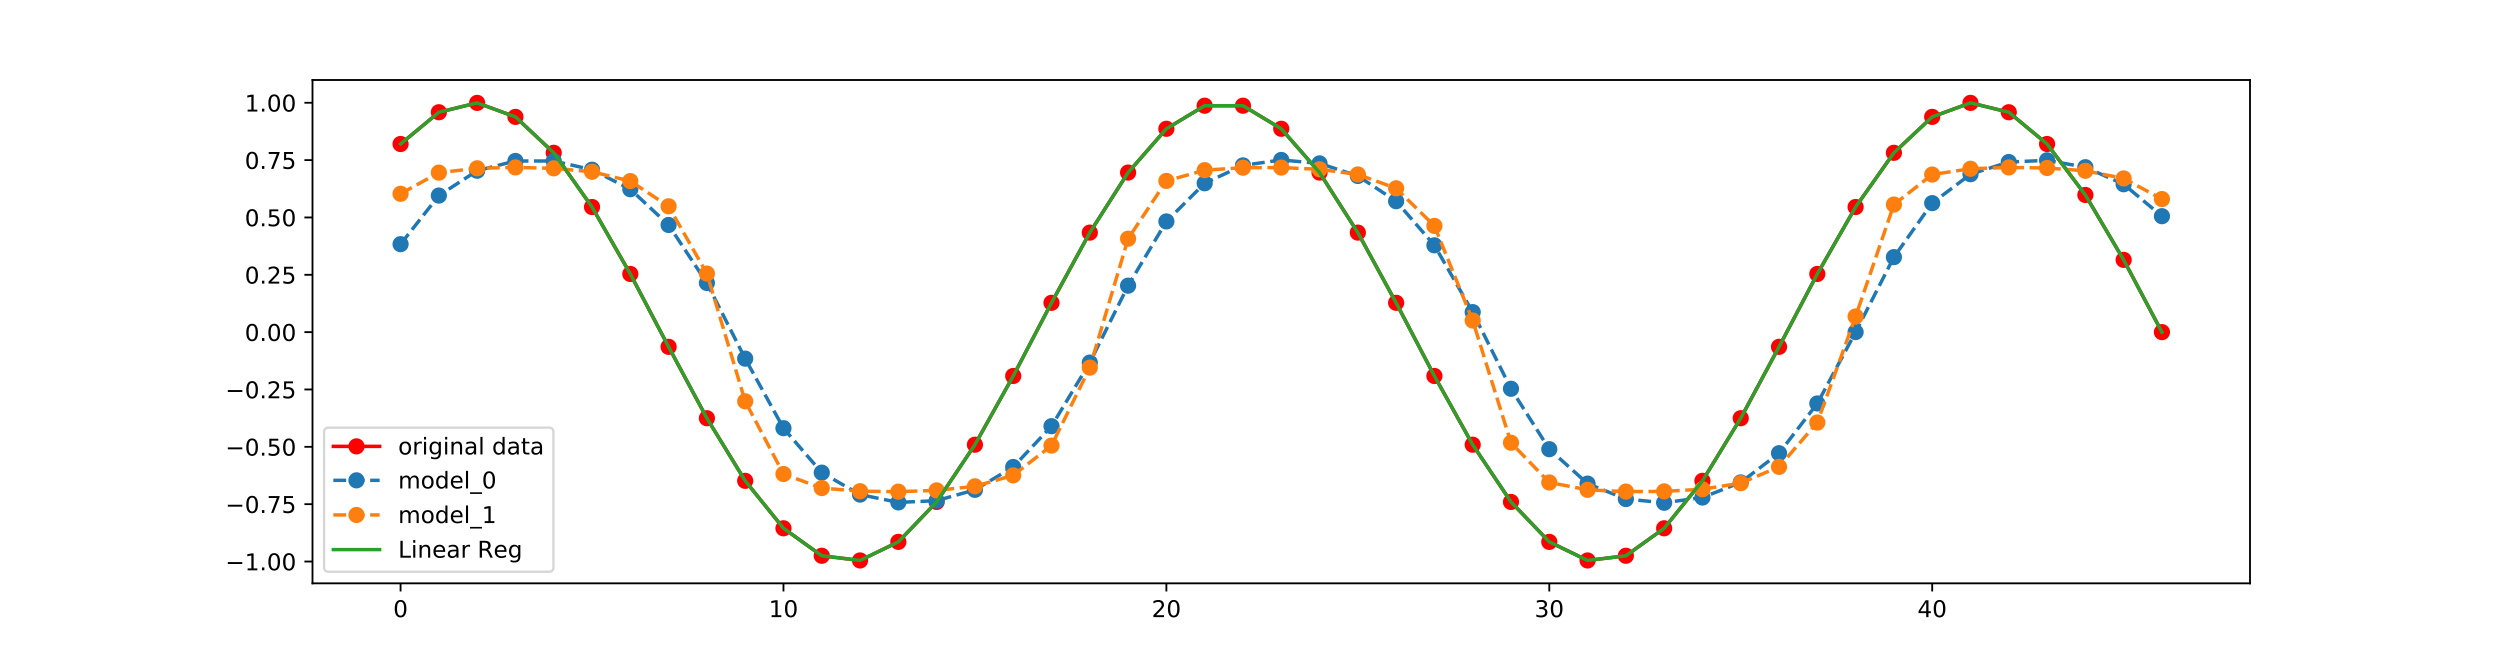 <?xml version="1.0" encoding="utf-8" standalone="no"?>
<!DOCTYPE svg PUBLIC "-//W3C//DTD SVG 1.1//EN"
  "http://www.w3.org/Graphics/SVG/1.1/DTD/svg11.dtd">
<!-- Created with matplotlib (http://matplotlib.org/) -->
<svg height="288pt" version="1.1" viewBox="0 0 1080 288" width="1080pt" xmlns="http://www.w3.org/2000/svg" xmlns:xlink="http://www.w3.org/1999/xlink">
 <defs>
  <style type="text/css">
*{stroke-linecap:butt;stroke-linejoin:round;}
  </style>
 </defs>
 <g id="figure_1">
  <g id="patch_1">
   <path d="M 0 288 
L 1080 288 
L 1080 0 
L 0 0 
z
" style="fill:#ffffff;"/>
  </g>
  <g id="axes_1">
   <g id="patch_2">
    <path d="M 135 252 
L 972 252 
L 972 34.56 
L 135 34.56 
z
" style="fill:#ffffff;"/>
   </g>
   <g id="matplotlib.axis_1">
    <g id="xtick_1">
     <g id="line2d_1">
      <defs>
       <path d="M 0 0 
L 0 3.5 
" id="m370ca13796" style="stroke:#000000;stroke-width:0.8;"/>
      </defs>
      <g>
       <use style="stroke:#000000;stroke-width:0.8;" x="173.045" xlink:href="#m370ca13796" y="252"/>
      </g>
     </g>
     <g id="text_1">
      <!-- 0 -->
      <defs>
       <path d="M 31.781 66.406 
Q 24.172 66.406 20.328 58.906 
Q 16.5 51.422 16.5 36.375 
Q 16.5 21.391 20.328 13.891 
Q 24.172 6.391 31.781 6.391 
Q 39.453 6.391 43.281 13.891 
Q 47.125 21.391 47.125 36.375 
Q 47.125 51.422 43.281 58.906 
Q 39.453 66.406 31.781 66.406 
z
M 31.781 74.219 
Q 44.047 74.219 50.516 64.516 
Q 56.984 54.828 56.984 36.375 
Q 56.984 17.969 50.516 8.266 
Q 44.047 -1.422 31.781 -1.422 
Q 19.531 -1.422 13.062 8.266 
Q 6.594 17.969 6.594 36.375 
Q 6.594 54.828 13.062 64.516 
Q 19.531 74.219 31.781 74.219 
z
" id="DejaVuSans-30"/>
      </defs>
      <g transform="translate(169.864 266.598)scale(0.1 -0.1)">
       <use xlink:href="#DejaVuSans-30"/>
      </g>
     </g>
    </g>
    <g id="xtick_2">
     <g id="line2d_2">
      <g>
       <use style="stroke:#000000;stroke-width:0.8;" x="338.46" xlink:href="#m370ca13796" y="252"/>
      </g>
     </g>
     <g id="text_2">
      <!-- 10 -->
      <defs>
       <path d="M 12.406 8.297 
L 28.516 8.297 
L 28.516 63.922 
L 10.984 60.406 
L 10.984 69.391 
L 28.422 72.906 
L 38.281 72.906 
L 38.281 8.297 
L 54.391 8.297 
L 54.391 0 
L 12.406 0 
z
" id="DejaVuSans-31"/>
      </defs>
      <g transform="translate(332.098 266.598)scale(0.1 -0.1)">
       <use xlink:href="#DejaVuSans-31"/>
       <use x="63.623" xlink:href="#DejaVuSans-30"/>
      </g>
     </g>
    </g>
    <g id="xtick_3">
     <g id="line2d_3">
      <g>
       <use style="stroke:#000000;stroke-width:0.8;" x="503.875" xlink:href="#m370ca13796" y="252"/>
      </g>
     </g>
     <g id="text_3">
      <!-- 20 -->
      <defs>
       <path d="M 19.188 8.297 
L 53.609 8.297 
L 53.609 0 
L 7.328 0 
L 7.328 8.297 
Q 12.938 14.109 22.625 23.891 
Q 32.328 33.688 34.812 36.531 
Q 39.547 41.844 41.422 45.531 
Q 43.312 49.219 43.312 52.781 
Q 43.312 58.594 39.234 62.25 
Q 35.156 65.922 28.609 65.922 
Q 23.969 65.922 18.812 64.312 
Q 13.672 62.703 7.812 59.422 
L 7.812 69.391 
Q 13.766 71.781 18.938 73 
Q 24.125 74.219 28.422 74.219 
Q 39.75 74.219 46.484 68.547 
Q 53.219 62.891 53.219 53.422 
Q 53.219 48.922 51.531 44.891 
Q 49.859 40.875 45.406 35.406 
Q 44.188 33.984 37.641 27.219 
Q 31.109 20.453 19.188 8.297 
z
" id="DejaVuSans-32"/>
      </defs>
      <g transform="translate(497.513 266.598)scale(0.1 -0.1)">
       <use xlink:href="#DejaVuSans-32"/>
       <use x="63.623" xlink:href="#DejaVuSans-30"/>
      </g>
     </g>
    </g>
    <g id="xtick_4">
     <g id="line2d_4">
      <g>
       <use style="stroke:#000000;stroke-width:0.8;" x="669.291" xlink:href="#m370ca13796" y="252"/>
      </g>
     </g>
     <g id="text_4">
      <!-- 30 -->
      <defs>
       <path d="M 40.578 39.312 
Q 47.656 37.797 51.625 33 
Q 55.609 28.219 55.609 21.188 
Q 55.609 10.406 48.188 4.484 
Q 40.766 -1.422 27.094 -1.422 
Q 22.516 -1.422 17.656 -0.516 
Q 12.797 0.391 7.625 2.203 
L 7.625 11.719 
Q 11.719 9.328 16.594 8.109 
Q 21.484 6.891 26.812 6.891 
Q 36.078 6.891 40.938 10.547 
Q 45.797 14.203 45.797 21.188 
Q 45.797 27.641 41.281 31.266 
Q 36.766 34.906 28.719 34.906 
L 20.219 34.906 
L 20.219 43.016 
L 29.109 43.016 
Q 36.375 43.016 40.234 45.922 
Q 44.094 48.828 44.094 54.297 
Q 44.094 59.906 40.109 62.906 
Q 36.141 65.922 28.719 65.922 
Q 24.656 65.922 20.016 65.031 
Q 15.375 64.156 9.812 62.312 
L 9.812 71.094 
Q 15.438 72.656 20.344 73.438 
Q 25.25 74.219 29.594 74.219 
Q 40.828 74.219 47.359 69.109 
Q 53.906 64.016 53.906 55.328 
Q 53.906 49.266 50.438 45.094 
Q 46.969 40.922 40.578 39.312 
z
" id="DejaVuSans-33"/>
      </defs>
      <g transform="translate(662.928 266.598)scale(0.1 -0.1)">
       <use xlink:href="#DejaVuSans-33"/>
       <use x="63.623" xlink:href="#DejaVuSans-30"/>
      </g>
     </g>
    </g>
    <g id="xtick_5">
     <g id="line2d_5">
      <g>
       <use style="stroke:#000000;stroke-width:0.8;" x="834.706" xlink:href="#m370ca13796" y="252"/>
      </g>
     </g>
     <g id="text_5">
      <!-- 40 -->
      <defs>
       <path d="M 37.797 64.312 
L 12.891 25.391 
L 37.797 25.391 
z
M 35.203 72.906 
L 47.609 72.906 
L 47.609 25.391 
L 58.016 25.391 
L 58.016 17.188 
L 47.609 17.188 
L 47.609 0 
L 37.797 0 
L 37.797 17.188 
L 4.891 17.188 
L 4.891 26.703 
z
" id="DejaVuSans-34"/>
      </defs>
      <g transform="translate(828.343 266.598)scale(0.1 -0.1)">
       <use xlink:href="#DejaVuSans-34"/>
       <use x="63.623" xlink:href="#DejaVuSans-30"/>
      </g>
     </g>
    </g>
   </g>
   <g id="matplotlib.axis_2">
    <g id="ytick_1">
     <g id="line2d_6">
      <defs>
       <path d="M 0 0 
L -3.5 0 
" id="m411fe94698" style="stroke:#000000;stroke-width:0.8;"/>
      </defs>
      <g>
       <use style="stroke:#000000;stroke-width:0.8;" x="135" xlink:href="#m411fe94698" y="242.574"/>
      </g>
     </g>
     <g id="text_6">
      <!-- −1.00 -->
      <defs>
       <path d="M 10.594 35.5 
L 73.188 35.5 
L 73.188 27.203 
L 10.594 27.203 
z
" id="DejaVuSans-2212"/>
       <path d="M 10.688 12.406 
L 21 12.406 
L 21 0 
L 10.688 0 
z
" id="DejaVuSans-2e"/>
      </defs>
      <g transform="translate(97.355 246.373)scale(0.1 -0.1)">
       <use xlink:href="#DejaVuSans-2212"/>
       <use x="83.789" xlink:href="#DejaVuSans-31"/>
       <use x="147.412" xlink:href="#DejaVuSans-2e"/>
       <use x="179.199" xlink:href="#DejaVuSans-30"/>
       <use x="242.822" xlink:href="#DejaVuSans-30"/>
      </g>
     </g>
    </g>
    <g id="ytick_2">
     <g id="line2d_7">
      <g>
       <use style="stroke:#000000;stroke-width:0.8;" x="135" xlink:href="#m411fe94698" y="217.802"/>
      </g>
     </g>
     <g id="text_7">
      <!-- −0.75 -->
      <defs>
       <path d="M 8.203 72.906 
L 55.078 72.906 
L 55.078 68.703 
L 28.609 0 
L 18.312 0 
L 43.219 64.594 
L 8.203 64.594 
z
" id="DejaVuSans-37"/>
       <path d="M 10.797 72.906 
L 49.516 72.906 
L 49.516 64.594 
L 19.828 64.594 
L 19.828 46.734 
Q 21.969 47.469 24.109 47.828 
Q 26.266 48.188 28.422 48.188 
Q 40.625 48.188 47.75 41.5 
Q 54.891 34.812 54.891 23.391 
Q 54.891 11.625 47.562 5.094 
Q 40.234 -1.422 26.906 -1.422 
Q 22.312 -1.422 17.547 -0.641 
Q 12.797 0.141 7.719 1.703 
L 7.719 11.625 
Q 12.109 9.234 16.797 8.062 
Q 21.484 6.891 26.703 6.891 
Q 35.156 6.891 40.078 11.328 
Q 45.016 15.766 45.016 23.391 
Q 45.016 31 40.078 35.438 
Q 35.156 39.891 26.703 39.891 
Q 22.75 39.891 18.812 39.016 
Q 14.891 38.141 10.797 36.281 
z
" id="DejaVuSans-35"/>
      </defs>
      <g transform="translate(97.355 221.601)scale(0.1 -0.1)">
       <use xlink:href="#DejaVuSans-2212"/>
       <use x="83.789" xlink:href="#DejaVuSans-30"/>
       <use x="147.412" xlink:href="#DejaVuSans-2e"/>
       <use x="179.199" xlink:href="#DejaVuSans-37"/>
       <use x="242.822" xlink:href="#DejaVuSans-35"/>
      </g>
     </g>
    </g>
    <g id="ytick_3">
     <g id="line2d_8">
      <g>
       <use style="stroke:#000000;stroke-width:0.8;" x="135" xlink:href="#m411fe94698" y="193.029"/>
      </g>
     </g>
     <g id="text_8">
      <!-- −0.50 -->
      <g transform="translate(97.355 196.828)scale(0.1 -0.1)">
       <use xlink:href="#DejaVuSans-2212"/>
       <use x="83.789" xlink:href="#DejaVuSans-30"/>
       <use x="147.412" xlink:href="#DejaVuSans-2e"/>
       <use x="179.199" xlink:href="#DejaVuSans-35"/>
       <use x="242.822" xlink:href="#DejaVuSans-30"/>
      </g>
     </g>
    </g>
    <g id="ytick_4">
     <g id="line2d_9">
      <g>
       <use style="stroke:#000000;stroke-width:0.8;" x="135" xlink:href="#m411fe94698" y="168.256"/>
      </g>
     </g>
     <g id="text_9">
      <!-- −0.25 -->
      <g transform="translate(97.355 172.055)scale(0.1 -0.1)">
       <use xlink:href="#DejaVuSans-2212"/>
       <use x="83.789" xlink:href="#DejaVuSans-30"/>
       <use x="147.412" xlink:href="#DejaVuSans-2e"/>
       <use x="179.199" xlink:href="#DejaVuSans-32"/>
       <use x="242.822" xlink:href="#DejaVuSans-35"/>
      </g>
     </g>
    </g>
    <g id="ytick_5">
     <g id="line2d_10">
      <g>
       <use style="stroke:#000000;stroke-width:0.8;" x="135" xlink:href="#m411fe94698" y="143.483"/>
      </g>
     </g>
     <g id="text_10">
      <!-- 0.00 -->
      <g transform="translate(105.734 147.283)scale(0.1 -0.1)">
       <use xlink:href="#DejaVuSans-30"/>
       <use x="63.623" xlink:href="#DejaVuSans-2e"/>
       <use x="95.41" xlink:href="#DejaVuSans-30"/>
       <use x="159.033" xlink:href="#DejaVuSans-30"/>
      </g>
     </g>
    </g>
    <g id="ytick_6">
     <g id="line2d_11">
      <g>
       <use style="stroke:#000000;stroke-width:0.8;" x="135" xlink:href="#m411fe94698" y="118.711"/>
      </g>
     </g>
     <g id="text_11">
      <!-- 0.25 -->
      <g transform="translate(105.734 122.51)scale(0.1 -0.1)">
       <use xlink:href="#DejaVuSans-30"/>
       <use x="63.623" xlink:href="#DejaVuSans-2e"/>
       <use x="95.41" xlink:href="#DejaVuSans-32"/>
       <use x="159.033" xlink:href="#DejaVuSans-35"/>
      </g>
     </g>
    </g>
    <g id="ytick_7">
     <g id="line2d_12">
      <g>
       <use style="stroke:#000000;stroke-width:0.8;" x="135" xlink:href="#m411fe94698" y="93.938"/>
      </g>
     </g>
     <g id="text_12">
      <!-- 0.50 -->
      <g transform="translate(105.734 97.737)scale(0.1 -0.1)">
       <use xlink:href="#DejaVuSans-30"/>
       <use x="63.623" xlink:href="#DejaVuSans-2e"/>
       <use x="95.41" xlink:href="#DejaVuSans-35"/>
       <use x="159.033" xlink:href="#DejaVuSans-30"/>
      </g>
     </g>
    </g>
    <g id="ytick_8">
     <g id="line2d_13">
      <g>
       <use style="stroke:#000000;stroke-width:0.8;" x="135" xlink:href="#m411fe94698" y="69.165"/>
      </g>
     </g>
     <g id="text_13">
      <!-- 0.75 -->
      <g transform="translate(105.734 72.965)scale(0.1 -0.1)">
       <use xlink:href="#DejaVuSans-30"/>
       <use x="63.623" xlink:href="#DejaVuSans-2e"/>
       <use x="95.41" xlink:href="#DejaVuSans-37"/>
       <use x="159.033" xlink:href="#DejaVuSans-35"/>
      </g>
     </g>
    </g>
    <g id="ytick_9">
     <g id="line2d_14">
      <g>
       <use style="stroke:#000000;stroke-width:0.8;" x="135" xlink:href="#m411fe94698" y="44.393"/>
      </g>
     </g>
     <g id="text_14">
      <!-- 1.00 -->
      <g transform="translate(105.734 48.192)scale(0.1 -0.1)">
       <use xlink:href="#DejaVuSans-31"/>
       <use x="63.623" xlink:href="#DejaVuSans-2e"/>
       <use x="95.41" xlink:href="#DejaVuSans-30"/>
       <use x="159.033" xlink:href="#DejaVuSans-30"/>
      </g>
     </g>
    </g>
   </g>
   <g id="line2d_15">
    <path clip-path="url(#p90988224f8)" d="M 173.045 62.212 
L 189.587 48.488 
L 206.128 44.444 
L 222.67 50.49 
L 239.211 66.011 
L 255.753 89.426 
L 272.294 118.349 
L 288.836 149.832 
L 305.377 180.669 
L 321.919 207.717 
L 338.46 228.22 
L 355.002 240.09 
L 371.543 242.116 
L 388.085 234.093 
L 404.626 216.838 
L 421.168 192.109 
L 437.709 162.426 
L 454.251 130.812 
L 470.792 100.49 
L 487.334 74.548 
L 503.875 55.63 
L 520.417 45.663 
L 536.958 45.663 
L 553.5 55.63 
L 570.042 74.548 
L 586.583 100.49 
L 603.125 130.812 
L 619.666 162.426 
L 636.208 192.109 
L 652.749 216.838 
L 669.291 234.093 
L 685.832 242.116 
L 702.374 240.09 
L 718.915 228.22 
L 735.457 207.717 
L 751.998 180.669 
L 768.54 149.832 
L 785.081 118.349 
L 801.623 89.426 
L 818.164 66.011 
L 834.706 50.49 
L 851.247 44.444 
L 867.789 48.488 
L 884.33 62.212 
L 900.872 84.216 
L 917.413 112.259 
L 933.955 143.483 
" style="fill:none;stroke:#ff0000;stroke-linecap:square;stroke-width:1.5;"/>
    <defs>
     <path d="M 0 3 
C 0.796 3 1.559 2.684 2.121 2.121 
C 2.684 1.559 3 0.796 3 0 
C 3 -0.796 2.684 -1.559 2.121 -2.121 
C 1.559 -2.684 0.796 -3 0 -3 
C -0.796 -3 -1.559 -2.684 -2.121 -2.121 
C -2.684 -1.559 -3 -0.796 -3 0 
C -3 0.796 -2.684 1.559 -2.121 2.121 
C -1.559 2.684 -0.796 3 0 3 
z
" id="m01cb37eb40" style="stroke:#ff0000;"/>
    </defs>
    <g clip-path="url(#p90988224f8)">
     <use style="fill:#ff0000;stroke:#ff0000;" x="173.045" xlink:href="#m01cb37eb40" y="62.212"/>
     <use style="fill:#ff0000;stroke:#ff0000;" x="189.587" xlink:href="#m01cb37eb40" y="48.488"/>
     <use style="fill:#ff0000;stroke:#ff0000;" x="206.128" xlink:href="#m01cb37eb40" y="44.444"/>
     <use style="fill:#ff0000;stroke:#ff0000;" x="222.67" xlink:href="#m01cb37eb40" y="50.49"/>
     <use style="fill:#ff0000;stroke:#ff0000;" x="239.211" xlink:href="#m01cb37eb40" y="66.011"/>
     <use style="fill:#ff0000;stroke:#ff0000;" x="255.753" xlink:href="#m01cb37eb40" y="89.426"/>
     <use style="fill:#ff0000;stroke:#ff0000;" x="272.294" xlink:href="#m01cb37eb40" y="118.349"/>
     <use style="fill:#ff0000;stroke:#ff0000;" x="288.836" xlink:href="#m01cb37eb40" y="149.832"/>
     <use style="fill:#ff0000;stroke:#ff0000;" x="305.377" xlink:href="#m01cb37eb40" y="180.669"/>
     <use style="fill:#ff0000;stroke:#ff0000;" x="321.919" xlink:href="#m01cb37eb40" y="207.717"/>
     <use style="fill:#ff0000;stroke:#ff0000;" x="338.46" xlink:href="#m01cb37eb40" y="228.22"/>
     <use style="fill:#ff0000;stroke:#ff0000;" x="355.002" xlink:href="#m01cb37eb40" y="240.09"/>
     <use style="fill:#ff0000;stroke:#ff0000;" x="371.543" xlink:href="#m01cb37eb40" y="242.116"/>
     <use style="fill:#ff0000;stroke:#ff0000;" x="388.085" xlink:href="#m01cb37eb40" y="234.093"/>
     <use style="fill:#ff0000;stroke:#ff0000;" x="404.626" xlink:href="#m01cb37eb40" y="216.838"/>
     <use style="fill:#ff0000;stroke:#ff0000;" x="421.168" xlink:href="#m01cb37eb40" y="192.109"/>
     <use style="fill:#ff0000;stroke:#ff0000;" x="437.709" xlink:href="#m01cb37eb40" y="162.426"/>
     <use style="fill:#ff0000;stroke:#ff0000;" x="454.251" xlink:href="#m01cb37eb40" y="130.812"/>
     <use style="fill:#ff0000;stroke:#ff0000;" x="470.792" xlink:href="#m01cb37eb40" y="100.49"/>
     <use style="fill:#ff0000;stroke:#ff0000;" x="487.334" xlink:href="#m01cb37eb40" y="74.548"/>
     <use style="fill:#ff0000;stroke:#ff0000;" x="503.875" xlink:href="#m01cb37eb40" y="55.63"/>
     <use style="fill:#ff0000;stroke:#ff0000;" x="520.417" xlink:href="#m01cb37eb40" y="45.663"/>
     <use style="fill:#ff0000;stroke:#ff0000;" x="536.958" xlink:href="#m01cb37eb40" y="45.663"/>
     <use style="fill:#ff0000;stroke:#ff0000;" x="553.5" xlink:href="#m01cb37eb40" y="55.63"/>
     <use style="fill:#ff0000;stroke:#ff0000;" x="570.042" xlink:href="#m01cb37eb40" y="74.548"/>
     <use style="fill:#ff0000;stroke:#ff0000;" x="586.583" xlink:href="#m01cb37eb40" y="100.49"/>
     <use style="fill:#ff0000;stroke:#ff0000;" x="603.125" xlink:href="#m01cb37eb40" y="130.812"/>
     <use style="fill:#ff0000;stroke:#ff0000;" x="619.666" xlink:href="#m01cb37eb40" y="162.426"/>
     <use style="fill:#ff0000;stroke:#ff0000;" x="636.208" xlink:href="#m01cb37eb40" y="192.109"/>
     <use style="fill:#ff0000;stroke:#ff0000;" x="652.749" xlink:href="#m01cb37eb40" y="216.838"/>
     <use style="fill:#ff0000;stroke:#ff0000;" x="669.291" xlink:href="#m01cb37eb40" y="234.093"/>
     <use style="fill:#ff0000;stroke:#ff0000;" x="685.832" xlink:href="#m01cb37eb40" y="242.116"/>
     <use style="fill:#ff0000;stroke:#ff0000;" x="702.374" xlink:href="#m01cb37eb40" y="240.09"/>
     <use style="fill:#ff0000;stroke:#ff0000;" x="718.915" xlink:href="#m01cb37eb40" y="228.22"/>
     <use style="fill:#ff0000;stroke:#ff0000;" x="735.457" xlink:href="#m01cb37eb40" y="207.717"/>
     <use style="fill:#ff0000;stroke:#ff0000;" x="751.998" xlink:href="#m01cb37eb40" y="180.669"/>
     <use style="fill:#ff0000;stroke:#ff0000;" x="768.54" xlink:href="#m01cb37eb40" y="149.832"/>
     <use style="fill:#ff0000;stroke:#ff0000;" x="785.081" xlink:href="#m01cb37eb40" y="118.349"/>
     <use style="fill:#ff0000;stroke:#ff0000;" x="801.623" xlink:href="#m01cb37eb40" y="89.426"/>
     <use style="fill:#ff0000;stroke:#ff0000;" x="818.164" xlink:href="#m01cb37eb40" y="66.011"/>
     <use style="fill:#ff0000;stroke:#ff0000;" x="834.706" xlink:href="#m01cb37eb40" y="50.49"/>
     <use style="fill:#ff0000;stroke:#ff0000;" x="851.247" xlink:href="#m01cb37eb40" y="44.444"/>
     <use style="fill:#ff0000;stroke:#ff0000;" x="867.789" xlink:href="#m01cb37eb40" y="48.488"/>
     <use style="fill:#ff0000;stroke:#ff0000;" x="884.33" xlink:href="#m01cb37eb40" y="62.212"/>
     <use style="fill:#ff0000;stroke:#ff0000;" x="900.872" xlink:href="#m01cb37eb40" y="84.216"/>
     <use style="fill:#ff0000;stroke:#ff0000;" x="917.413" xlink:href="#m01cb37eb40" y="112.259"/>
     <use style="fill:#ff0000;stroke:#ff0000;" x="933.955" xlink:href="#m01cb37eb40" y="143.483"/>
    </g>
   </g>
   <g id="line2d_16">
    <path clip-path="url(#p90988224f8)" d="M 173.045 105.48 
L 189.587 84.483 
L 206.128 73.741 
L 222.67 69.538 
L 239.211 69.559 
L 255.753 73.308 
L 272.294 81.744 
L 288.836 97.188 
L 305.377 122.244 
L 321.919 154.936 
L 338.46 184.973 
L 355.002 204.185 
L 371.543 213.662 
L 388.085 217.039 
L 404.626 216.288 
L 421.168 211.611 
L 437.709 201.742 
L 454.251 184.114 
L 470.792 156.635 
L 487.334 123.416 
L 503.875 95.66 
L 520.417 79.169 
L 536.958 71.451 
L 553.5 69.102 
L 570.042 70.588 
L 586.583 76.019 
L 603.125 86.913 
L 619.666 105.984 
L 636.208 134.833 
L 652.749 167.947 
L 669.291 194.052 
L 685.832 208.92 
L 702.374 215.589 
L 718.915 217.188 
L 735.457 214.927 
L 751.998 208.405 
L 768.54 195.792 
L 785.081 174.292 
L 801.623 143.468 
L 818.164 111.078 
L 834.706 87.752 
L 851.247 75.256 
L 867.789 69.996 
L 884.33 69.263 
L 900.872 72.234 
L 917.413 79.589 
L 933.955 93.394 
" style="fill:none;stroke:#1f77b4;stroke-dasharray:5.55,2.4;stroke-dashoffset:0;stroke-width:1.5;"/>
    <defs>
     <path d="M 0 3 
C 0.796 3 1.559 2.684 2.121 2.121 
C 2.684 1.559 3 0.796 3 0 
C 3 -0.796 2.684 -1.559 2.121 -2.121 
C 1.559 -2.684 0.796 -3 0 -3 
C -0.796 -3 -1.559 -2.684 -2.121 -2.121 
C -2.684 -1.559 -3 -0.796 -3 0 
C -3 0.796 -2.684 1.559 -2.121 2.121 
C -1.559 2.684 -0.796 3 0 3 
z
" id="md3a23dde2e" style="stroke:#1f77b4;"/>
    </defs>
    <g clip-path="url(#p90988224f8)">
     <use style="fill:#1f77b4;stroke:#1f77b4;" x="173.045" xlink:href="#md3a23dde2e" y="105.48"/>
     <use style="fill:#1f77b4;stroke:#1f77b4;" x="189.587" xlink:href="#md3a23dde2e" y="84.483"/>
     <use style="fill:#1f77b4;stroke:#1f77b4;" x="206.128" xlink:href="#md3a23dde2e" y="73.741"/>
     <use style="fill:#1f77b4;stroke:#1f77b4;" x="222.67" xlink:href="#md3a23dde2e" y="69.538"/>
     <use style="fill:#1f77b4;stroke:#1f77b4;" x="239.211" xlink:href="#md3a23dde2e" y="69.559"/>
     <use style="fill:#1f77b4;stroke:#1f77b4;" x="255.753" xlink:href="#md3a23dde2e" y="73.308"/>
     <use style="fill:#1f77b4;stroke:#1f77b4;" x="272.294" xlink:href="#md3a23dde2e" y="81.744"/>
     <use style="fill:#1f77b4;stroke:#1f77b4;" x="288.836" xlink:href="#md3a23dde2e" y="97.188"/>
     <use style="fill:#1f77b4;stroke:#1f77b4;" x="305.377" xlink:href="#md3a23dde2e" y="122.244"/>
     <use style="fill:#1f77b4;stroke:#1f77b4;" x="321.919" xlink:href="#md3a23dde2e" y="154.936"/>
     <use style="fill:#1f77b4;stroke:#1f77b4;" x="338.46" xlink:href="#md3a23dde2e" y="184.973"/>
     <use style="fill:#1f77b4;stroke:#1f77b4;" x="355.002" xlink:href="#md3a23dde2e" y="204.185"/>
     <use style="fill:#1f77b4;stroke:#1f77b4;" x="371.543" xlink:href="#md3a23dde2e" y="213.662"/>
     <use style="fill:#1f77b4;stroke:#1f77b4;" x="388.085" xlink:href="#md3a23dde2e" y="217.039"/>
     <use style="fill:#1f77b4;stroke:#1f77b4;" x="404.626" xlink:href="#md3a23dde2e" y="216.288"/>
     <use style="fill:#1f77b4;stroke:#1f77b4;" x="421.168" xlink:href="#md3a23dde2e" y="211.611"/>
     <use style="fill:#1f77b4;stroke:#1f77b4;" x="437.709" xlink:href="#md3a23dde2e" y="201.742"/>
     <use style="fill:#1f77b4;stroke:#1f77b4;" x="454.251" xlink:href="#md3a23dde2e" y="184.114"/>
     <use style="fill:#1f77b4;stroke:#1f77b4;" x="470.792" xlink:href="#md3a23dde2e" y="156.635"/>
     <use style="fill:#1f77b4;stroke:#1f77b4;" x="487.334" xlink:href="#md3a23dde2e" y="123.416"/>
     <use style="fill:#1f77b4;stroke:#1f77b4;" x="503.875" xlink:href="#md3a23dde2e" y="95.66"/>
     <use style="fill:#1f77b4;stroke:#1f77b4;" x="520.417" xlink:href="#md3a23dde2e" y="79.169"/>
     <use style="fill:#1f77b4;stroke:#1f77b4;" x="536.958" xlink:href="#md3a23dde2e" y="71.451"/>
     <use style="fill:#1f77b4;stroke:#1f77b4;" x="553.5" xlink:href="#md3a23dde2e" y="69.102"/>
     <use style="fill:#1f77b4;stroke:#1f77b4;" x="570.042" xlink:href="#md3a23dde2e" y="70.588"/>
     <use style="fill:#1f77b4;stroke:#1f77b4;" x="586.583" xlink:href="#md3a23dde2e" y="76.019"/>
     <use style="fill:#1f77b4;stroke:#1f77b4;" x="603.125" xlink:href="#md3a23dde2e" y="86.913"/>
     <use style="fill:#1f77b4;stroke:#1f77b4;" x="619.666" xlink:href="#md3a23dde2e" y="105.984"/>
     <use style="fill:#1f77b4;stroke:#1f77b4;" x="636.208" xlink:href="#md3a23dde2e" y="134.833"/>
     <use style="fill:#1f77b4;stroke:#1f77b4;" x="652.749" xlink:href="#md3a23dde2e" y="167.947"/>
     <use style="fill:#1f77b4;stroke:#1f77b4;" x="669.291" xlink:href="#md3a23dde2e" y="194.052"/>
     <use style="fill:#1f77b4;stroke:#1f77b4;" x="685.832" xlink:href="#md3a23dde2e" y="208.92"/>
     <use style="fill:#1f77b4;stroke:#1f77b4;" x="702.374" xlink:href="#md3a23dde2e" y="215.589"/>
     <use style="fill:#1f77b4;stroke:#1f77b4;" x="718.915" xlink:href="#md3a23dde2e" y="217.188"/>
     <use style="fill:#1f77b4;stroke:#1f77b4;" x="735.457" xlink:href="#md3a23dde2e" y="214.927"/>
     <use style="fill:#1f77b4;stroke:#1f77b4;" x="751.998" xlink:href="#md3a23dde2e" y="208.405"/>
     <use style="fill:#1f77b4;stroke:#1f77b4;" x="768.54" xlink:href="#md3a23dde2e" y="195.792"/>
     <use style="fill:#1f77b4;stroke:#1f77b4;" x="785.081" xlink:href="#md3a23dde2e" y="174.292"/>
     <use style="fill:#1f77b4;stroke:#1f77b4;" x="801.623" xlink:href="#md3a23dde2e" y="143.468"/>
     <use style="fill:#1f77b4;stroke:#1f77b4;" x="818.164" xlink:href="#md3a23dde2e" y="111.078"/>
     <use style="fill:#1f77b4;stroke:#1f77b4;" x="834.706" xlink:href="#md3a23dde2e" y="87.752"/>
     <use style="fill:#1f77b4;stroke:#1f77b4;" x="851.247" xlink:href="#md3a23dde2e" y="75.256"/>
     <use style="fill:#1f77b4;stroke:#1f77b4;" x="867.789" xlink:href="#md3a23dde2e" y="69.996"/>
     <use style="fill:#1f77b4;stroke:#1f77b4;" x="884.33" xlink:href="#md3a23dde2e" y="69.263"/>
     <use style="fill:#1f77b4;stroke:#1f77b4;" x="900.872" xlink:href="#md3a23dde2e" y="72.234"/>
     <use style="fill:#1f77b4;stroke:#1f77b4;" x="917.413" xlink:href="#md3a23dde2e" y="79.589"/>
     <use style="fill:#1f77b4;stroke:#1f77b4;" x="933.955" xlink:href="#md3a23dde2e" y="93.394"/>
    </g>
   </g>
   <g id="line2d_17">
    <path clip-path="url(#p90988224f8)" d="M 173.045 83.724 
L 189.587 74.577 
L 206.128 72.704 
L 222.67 72.324 
L 239.211 72.72 
L 255.753 74.204 
L 272.294 78.231 
L 288.836 89.121 
L 305.377 118.189 
L 321.919 173.362 
L 338.46 204.773 
L 355.002 210.847 
L 371.543 212.193 
L 388.085 212.395 
L 404.626 211.85 
L 421.168 210.087 
L 437.709 205.347 
L 454.251 192.495 
L 470.792 158.81 
L 487.334 103.123 
L 503.875 78.15 
L 520.417 73.513 
L 536.958 72.446 
L 553.5 72.389 
L 570.042 73.137 
L 586.583 75.364 
L 603.125 81.345 
L 619.666 97.594 
L 636.208 138.451 
L 652.749 191.267 
L 669.291 208.422 
L 685.832 211.608 
L 702.374 212.365 
L 718.915 212.275 
L 735.457 211.348 
L 751.998 208.724 
L 768.54 201.672 
L 785.081 182.536 
L 801.623 136.718 
L 818.164 88.374 
L 834.706 75.403 
L 851.247 72.904 
L 867.789 72.334 
L 884.33 72.575 
L 900.872 73.775 
L 917.413 77.081 
L 933.955 85.995 
" style="fill:none;stroke:#ff7f0e;stroke-dasharray:5.55,2.4;stroke-dashoffset:0;stroke-width:1.5;"/>
    <defs>
     <path d="M 0 3 
C 0.796 3 1.559 2.684 2.121 2.121 
C 2.684 1.559 3 0.796 3 0 
C 3 -0.796 2.684 -1.559 2.121 -2.121 
C 1.559 -2.684 0.796 -3 0 -3 
C -0.796 -3 -1.559 -2.684 -2.121 -2.121 
C -2.684 -1.559 -3 -0.796 -3 0 
C -3 0.796 -2.684 1.559 -2.121 2.121 
C -1.559 2.684 -0.796 3 0 3 
z
" id="m90945408d5" style="stroke:#ff7f0e;"/>
    </defs>
    <g clip-path="url(#p90988224f8)">
     <use style="fill:#ff7f0e;stroke:#ff7f0e;" x="173.045" xlink:href="#m90945408d5" y="83.724"/>
     <use style="fill:#ff7f0e;stroke:#ff7f0e;" x="189.587" xlink:href="#m90945408d5" y="74.577"/>
     <use style="fill:#ff7f0e;stroke:#ff7f0e;" x="206.128" xlink:href="#m90945408d5" y="72.704"/>
     <use style="fill:#ff7f0e;stroke:#ff7f0e;" x="222.67" xlink:href="#m90945408d5" y="72.324"/>
     <use style="fill:#ff7f0e;stroke:#ff7f0e;" x="239.211" xlink:href="#m90945408d5" y="72.72"/>
     <use style="fill:#ff7f0e;stroke:#ff7f0e;" x="255.753" xlink:href="#m90945408d5" y="74.204"/>
     <use style="fill:#ff7f0e;stroke:#ff7f0e;" x="272.294" xlink:href="#m90945408d5" y="78.231"/>
     <use style="fill:#ff7f0e;stroke:#ff7f0e;" x="288.836" xlink:href="#m90945408d5" y="89.121"/>
     <use style="fill:#ff7f0e;stroke:#ff7f0e;" x="305.377" xlink:href="#m90945408d5" y="118.189"/>
     <use style="fill:#ff7f0e;stroke:#ff7f0e;" x="321.919" xlink:href="#m90945408d5" y="173.362"/>
     <use style="fill:#ff7f0e;stroke:#ff7f0e;" x="338.46" xlink:href="#m90945408d5" y="204.773"/>
     <use style="fill:#ff7f0e;stroke:#ff7f0e;" x="355.002" xlink:href="#m90945408d5" y="210.847"/>
     <use style="fill:#ff7f0e;stroke:#ff7f0e;" x="371.543" xlink:href="#m90945408d5" y="212.193"/>
     <use style="fill:#ff7f0e;stroke:#ff7f0e;" x="388.085" xlink:href="#m90945408d5" y="212.395"/>
     <use style="fill:#ff7f0e;stroke:#ff7f0e;" x="404.626" xlink:href="#m90945408d5" y="211.85"/>
     <use style="fill:#ff7f0e;stroke:#ff7f0e;" x="421.168" xlink:href="#m90945408d5" y="210.087"/>
     <use style="fill:#ff7f0e;stroke:#ff7f0e;" x="437.709" xlink:href="#m90945408d5" y="205.347"/>
     <use style="fill:#ff7f0e;stroke:#ff7f0e;" x="454.251" xlink:href="#m90945408d5" y="192.495"/>
     <use style="fill:#ff7f0e;stroke:#ff7f0e;" x="470.792" xlink:href="#m90945408d5" y="158.81"/>
     <use style="fill:#ff7f0e;stroke:#ff7f0e;" x="487.334" xlink:href="#m90945408d5" y="103.123"/>
     <use style="fill:#ff7f0e;stroke:#ff7f0e;" x="503.875" xlink:href="#m90945408d5" y="78.15"/>
     <use style="fill:#ff7f0e;stroke:#ff7f0e;" x="520.417" xlink:href="#m90945408d5" y="73.513"/>
     <use style="fill:#ff7f0e;stroke:#ff7f0e;" x="536.958" xlink:href="#m90945408d5" y="72.446"/>
     <use style="fill:#ff7f0e;stroke:#ff7f0e;" x="553.5" xlink:href="#m90945408d5" y="72.389"/>
     <use style="fill:#ff7f0e;stroke:#ff7f0e;" x="570.042" xlink:href="#m90945408d5" y="73.137"/>
     <use style="fill:#ff7f0e;stroke:#ff7f0e;" x="586.583" xlink:href="#m90945408d5" y="75.364"/>
     <use style="fill:#ff7f0e;stroke:#ff7f0e;" x="603.125" xlink:href="#m90945408d5" y="81.345"/>
     <use style="fill:#ff7f0e;stroke:#ff7f0e;" x="619.666" xlink:href="#m90945408d5" y="97.594"/>
     <use style="fill:#ff7f0e;stroke:#ff7f0e;" x="636.208" xlink:href="#m90945408d5" y="138.451"/>
     <use style="fill:#ff7f0e;stroke:#ff7f0e;" x="652.749" xlink:href="#m90945408d5" y="191.267"/>
     <use style="fill:#ff7f0e;stroke:#ff7f0e;" x="669.291" xlink:href="#m90945408d5" y="208.422"/>
     <use style="fill:#ff7f0e;stroke:#ff7f0e;" x="685.832" xlink:href="#m90945408d5" y="211.608"/>
     <use style="fill:#ff7f0e;stroke:#ff7f0e;" x="702.374" xlink:href="#m90945408d5" y="212.365"/>
     <use style="fill:#ff7f0e;stroke:#ff7f0e;" x="718.915" xlink:href="#m90945408d5" y="212.275"/>
     <use style="fill:#ff7f0e;stroke:#ff7f0e;" x="735.457" xlink:href="#m90945408d5" y="211.348"/>
     <use style="fill:#ff7f0e;stroke:#ff7f0e;" x="751.998" xlink:href="#m90945408d5" y="208.724"/>
     <use style="fill:#ff7f0e;stroke:#ff7f0e;" x="768.54" xlink:href="#m90945408d5" y="201.672"/>
     <use style="fill:#ff7f0e;stroke:#ff7f0e;" x="785.081" xlink:href="#m90945408d5" y="182.536"/>
     <use style="fill:#ff7f0e;stroke:#ff7f0e;" x="801.623" xlink:href="#m90945408d5" y="136.718"/>
     <use style="fill:#ff7f0e;stroke:#ff7f0e;" x="818.164" xlink:href="#m90945408d5" y="88.374"/>
     <use style="fill:#ff7f0e;stroke:#ff7f0e;" x="834.706" xlink:href="#m90945408d5" y="75.403"/>
     <use style="fill:#ff7f0e;stroke:#ff7f0e;" x="851.247" xlink:href="#m90945408d5" y="72.904"/>
     <use style="fill:#ff7f0e;stroke:#ff7f0e;" x="867.789" xlink:href="#m90945408d5" y="72.334"/>
     <use style="fill:#ff7f0e;stroke:#ff7f0e;" x="884.33" xlink:href="#m90945408d5" y="72.575"/>
     <use style="fill:#ff7f0e;stroke:#ff7f0e;" x="900.872" xlink:href="#m90945408d5" y="73.775"/>
     <use style="fill:#ff7f0e;stroke:#ff7f0e;" x="917.413" xlink:href="#m90945408d5" y="77.081"/>
     <use style="fill:#ff7f0e;stroke:#ff7f0e;" x="933.955" xlink:href="#m90945408d5" y="85.995"/>
    </g>
   </g>
   <g id="line2d_18">
    <path clip-path="url(#p90988224f8)" d="M 173.045 62.212 
L 189.587 48.488 
L 206.128 44.444 
L 222.67 50.49 
L 239.211 66.011 
L 255.753 89.426 
L 272.294 118.349 
L 288.836 149.832 
L 305.377 180.669 
L 321.919 207.717 
L 338.46 228.22 
L 355.002 240.09 
L 371.543 242.116 
L 388.085 234.093 
L 404.626 216.838 
L 421.168 192.109 
L 437.709 162.426 
L 454.251 130.812 
L 470.792 100.49 
L 487.334 74.548 
L 503.875 55.63 
L 520.417 45.663 
L 536.958 45.663 
L 553.5 55.63 
L 570.042 74.548 
L 586.583 100.49 
L 603.125 130.812 
L 619.666 162.426 
L 636.208 192.109 
L 652.749 216.838 
L 669.291 234.093 
L 685.832 242.116 
L 702.374 240.09 
L 718.915 228.22 
L 735.457 207.717 
L 751.998 180.669 
L 768.54 149.832 
L 785.081 118.349 
L 801.623 89.426 
L 818.164 66.011 
L 834.706 50.49 
L 851.247 44.444 
L 867.789 48.488 
L 884.33 62.212 
L 900.872 84.216 
L 917.413 112.259 
L 933.955 143.483 
" style="fill:none;stroke:#2ca02c;stroke-linecap:square;stroke-width:1.5;"/>
   </g>
   <g id="patch_3">
    <path d="M 135 252 
L 135 34.56 
" style="fill:none;stroke:#000000;stroke-linecap:square;stroke-linejoin:miter;stroke-width:0.8;"/>
   </g>
   <g id="patch_4">
    <path d="M 972 252 
L 972 34.56 
" style="fill:none;stroke:#000000;stroke-linecap:square;stroke-linejoin:miter;stroke-width:0.8;"/>
   </g>
   <g id="patch_5">
    <path d="M 135 252 
L 972 252 
" style="fill:none;stroke:#000000;stroke-linecap:square;stroke-linejoin:miter;stroke-width:0.8;"/>
   </g>
   <g id="patch_6">
    <path d="M 135 34.56 
L 972 34.56 
" style="fill:none;stroke:#000000;stroke-linecap:square;stroke-linejoin:miter;stroke-width:0.8;"/>
   </g>
   <g id="legend_1">
    <g id="patch_7">
     <path d="M 142 247 
L 237.081 247 
Q 239.081 247 239.081 245 
L 239.081 186.731 
Q 239.081 184.731 237.081 184.731 
L 142 184.731 
Q 140 184.731 140 186.731 
L 140 245 
Q 140 247 142 247 
z
" style="fill:#ffffff;opacity:0.8;stroke:#cccccc;stroke-linejoin:miter;"/>
    </g>
    <g id="line2d_19">
     <path d="M 144 192.83 
L 164 192.83 
" style="fill:none;stroke:#ff0000;stroke-linecap:square;stroke-width:1.5;"/>
    </g>
    <g id="line2d_20">
     <g>
      <use style="fill:#ff0000;stroke:#ff0000;" x="154" xlink:href="#m01cb37eb40" y="192.83"/>
     </g>
    </g>
    <g id="text_15">
     <!-- original data -->
     <defs>
      <path d="M 30.609 48.391 
Q 23.391 48.391 19.188 42.75 
Q 14.984 37.109 14.984 27.297 
Q 14.984 17.484 19.156 11.844 
Q 23.344 6.203 30.609 6.203 
Q 37.797 6.203 41.984 11.859 
Q 46.188 17.531 46.188 27.297 
Q 46.188 37.016 41.984 42.703 
Q 37.797 48.391 30.609 48.391 
z
M 30.609 56 
Q 42.328 56 49.016 48.375 
Q 55.719 40.766 55.719 27.297 
Q 55.719 13.875 49.016 6.219 
Q 42.328 -1.422 30.609 -1.422 
Q 18.844 -1.422 12.172 6.219 
Q 5.516 13.875 5.516 27.297 
Q 5.516 40.766 12.172 48.375 
Q 18.844 56 30.609 56 
z
" id="DejaVuSans-6f"/>
      <path d="M 41.109 46.297 
Q 39.594 47.172 37.812 47.578 
Q 36.031 48 33.891 48 
Q 26.266 48 22.188 43.047 
Q 18.109 38.094 18.109 28.812 
L 18.109 0 
L 9.078 0 
L 9.078 54.688 
L 18.109 54.688 
L 18.109 46.188 
Q 20.953 51.172 25.484 53.578 
Q 30.031 56 36.531 56 
Q 37.453 56 38.578 55.875 
Q 39.703 55.766 41.062 55.516 
z
" id="DejaVuSans-72"/>
      <path d="M 9.422 54.688 
L 18.406 54.688 
L 18.406 0 
L 9.422 0 
z
M 9.422 75.984 
L 18.406 75.984 
L 18.406 64.594 
L 9.422 64.594 
z
" id="DejaVuSans-69"/>
      <path d="M 45.406 27.984 
Q 45.406 37.75 41.375 43.109 
Q 37.359 48.484 30.078 48.484 
Q 22.859 48.484 18.828 43.109 
Q 14.797 37.75 14.797 27.984 
Q 14.797 18.266 18.828 12.891 
Q 22.859 7.516 30.078 7.516 
Q 37.359 7.516 41.375 12.891 
Q 45.406 18.266 45.406 27.984 
z
M 54.391 6.781 
Q 54.391 -7.172 48.188 -13.984 
Q 42 -20.797 29.203 -20.797 
Q 24.469 -20.797 20.266 -20.094 
Q 16.062 -19.391 12.109 -17.922 
L 12.109 -9.188 
Q 16.062 -11.328 19.922 -12.344 
Q 23.781 -13.375 27.781 -13.375 
Q 36.625 -13.375 41.016 -8.766 
Q 45.406 -4.156 45.406 5.172 
L 45.406 9.625 
Q 42.625 4.781 38.281 2.391 
Q 33.938 0 27.875 0 
Q 17.828 0 11.672 7.656 
Q 5.516 15.328 5.516 27.984 
Q 5.516 40.672 11.672 48.328 
Q 17.828 56 27.875 56 
Q 33.938 56 38.281 53.609 
Q 42.625 51.219 45.406 46.391 
L 45.406 54.688 
L 54.391 54.688 
z
" id="DejaVuSans-67"/>
      <path d="M 54.891 33.016 
L 54.891 0 
L 45.906 0 
L 45.906 32.719 
Q 45.906 40.484 42.875 44.328 
Q 39.844 48.188 33.797 48.188 
Q 26.516 48.188 22.312 43.547 
Q 18.109 38.922 18.109 30.906 
L 18.109 0 
L 9.078 0 
L 9.078 54.688 
L 18.109 54.688 
L 18.109 46.188 
Q 21.344 51.125 25.703 53.562 
Q 30.078 56 35.797 56 
Q 45.219 56 50.047 50.172 
Q 54.891 44.344 54.891 33.016 
z
" id="DejaVuSans-6e"/>
      <path d="M 34.281 27.484 
Q 23.391 27.484 19.188 25 
Q 14.984 22.516 14.984 16.5 
Q 14.984 11.719 18.141 8.906 
Q 21.297 6.109 26.703 6.109 
Q 34.188 6.109 38.703 11.406 
Q 43.219 16.703 43.219 25.484 
L 43.219 27.484 
z
M 52.203 31.203 
L 52.203 0 
L 43.219 0 
L 43.219 8.297 
Q 40.141 3.328 35.547 0.953 
Q 30.953 -1.422 24.312 -1.422 
Q 15.922 -1.422 10.953 3.297 
Q 6 8.016 6 15.922 
Q 6 25.141 12.172 29.828 
Q 18.359 34.516 30.609 34.516 
L 43.219 34.516 
L 43.219 35.406 
Q 43.219 41.609 39.141 45 
Q 35.062 48.391 27.688 48.391 
Q 23 48.391 18.547 47.266 
Q 14.109 46.141 10.016 43.891 
L 10.016 52.203 
Q 14.938 54.109 19.578 55.047 
Q 24.219 56 28.609 56 
Q 40.484 56 46.344 49.844 
Q 52.203 43.703 52.203 31.203 
z
" id="DejaVuSans-61"/>
      <path d="M 9.422 75.984 
L 18.406 75.984 
L 18.406 0 
L 9.422 0 
z
" id="DejaVuSans-6c"/>
      <path id="DejaVuSans-20"/>
      <path d="M 45.406 46.391 
L 45.406 75.984 
L 54.391 75.984 
L 54.391 0 
L 45.406 0 
L 45.406 8.203 
Q 42.578 3.328 38.25 0.953 
Q 33.938 -1.422 27.875 -1.422 
Q 17.969 -1.422 11.734 6.484 
Q 5.516 14.406 5.516 27.297 
Q 5.516 40.188 11.734 48.094 
Q 17.969 56 27.875 56 
Q 33.938 56 38.25 53.625 
Q 42.578 51.266 45.406 46.391 
z
M 14.797 27.297 
Q 14.797 17.391 18.875 11.75 
Q 22.953 6.109 30.078 6.109 
Q 37.203 6.109 41.297 11.75 
Q 45.406 17.391 45.406 27.297 
Q 45.406 37.203 41.297 42.844 
Q 37.203 48.484 30.078 48.484 
Q 22.953 48.484 18.875 42.844 
Q 14.797 37.203 14.797 27.297 
z
" id="DejaVuSans-64"/>
      <path d="M 18.312 70.219 
L 18.312 54.688 
L 36.812 54.688 
L 36.812 47.703 
L 18.312 47.703 
L 18.312 18.016 
Q 18.312 11.328 20.141 9.422 
Q 21.969 7.516 27.594 7.516 
L 36.812 7.516 
L 36.812 0 
L 27.594 0 
Q 17.188 0 13.234 3.875 
Q 9.281 7.766 9.281 18.016 
L 9.281 47.703 
L 2.688 47.703 
L 2.688 54.688 
L 9.281 54.688 
L 9.281 70.219 
z
" id="DejaVuSans-74"/>
     </defs>
     <g transform="translate(172 196.33)scale(0.1 -0.1)">
      <use xlink:href="#DejaVuSans-6f"/>
      <use x="61.182" xlink:href="#DejaVuSans-72"/>
      <use x="102.295" xlink:href="#DejaVuSans-69"/>
      <use x="130.078" xlink:href="#DejaVuSans-67"/>
      <use x="193.555" xlink:href="#DejaVuSans-69"/>
      <use x="221.338" xlink:href="#DejaVuSans-6e"/>
      <use x="284.717" xlink:href="#DejaVuSans-61"/>
      <use x="345.996" xlink:href="#DejaVuSans-6c"/>
      <use x="373.779" xlink:href="#DejaVuSans-20"/>
      <use x="405.566" xlink:href="#DejaVuSans-64"/>
      <use x="469.043" xlink:href="#DejaVuSans-61"/>
      <use x="530.322" xlink:href="#DejaVuSans-74"/>
      <use x="569.531" xlink:href="#DejaVuSans-61"/>
     </g>
    </g>
    <g id="line2d_21">
     <path d="M 144 207.508 
L 164 207.508 
" style="fill:none;stroke:#1f77b4;stroke-dasharray:5.55,2.4;stroke-dashoffset:0;stroke-width:1.5;"/>
    </g>
    <g id="line2d_22">
     <g>
      <use style="fill:#1f77b4;stroke:#1f77b4;" x="154" xlink:href="#md3a23dde2e" y="207.508"/>
     </g>
    </g>
    <g id="text_16">
     <!-- model_0 -->
     <defs>
      <path d="M 52 44.188 
Q 55.375 50.25 60.062 53.125 
Q 64.75 56 71.094 56 
Q 79.641 56 84.281 50.016 
Q 88.922 44.047 88.922 33.016 
L 88.922 0 
L 79.891 0 
L 79.891 32.719 
Q 79.891 40.578 77.094 44.375 
Q 74.312 48.188 68.609 48.188 
Q 61.625 48.188 57.562 43.547 
Q 53.516 38.922 53.516 30.906 
L 53.516 0 
L 44.484 0 
L 44.484 32.719 
Q 44.484 40.625 41.703 44.406 
Q 38.922 48.188 33.109 48.188 
Q 26.219 48.188 22.156 43.531 
Q 18.109 38.875 18.109 30.906 
L 18.109 0 
L 9.078 0 
L 9.078 54.688 
L 18.109 54.688 
L 18.109 46.188 
Q 21.188 51.219 25.484 53.609 
Q 29.781 56 35.688 56 
Q 41.656 56 45.828 52.969 
Q 50 49.953 52 44.188 
z
" id="DejaVuSans-6d"/>
      <path d="M 56.203 29.594 
L 56.203 25.203 
L 14.891 25.203 
Q 15.484 15.922 20.484 11.062 
Q 25.484 6.203 34.422 6.203 
Q 39.594 6.203 44.453 7.469 
Q 49.312 8.734 54.109 11.281 
L 54.109 2.781 
Q 49.266 0.734 44.188 -0.344 
Q 39.109 -1.422 33.891 -1.422 
Q 20.797 -1.422 13.156 6.188 
Q 5.516 13.812 5.516 26.812 
Q 5.516 40.234 12.766 48.109 
Q 20.016 56 32.328 56 
Q 43.359 56 49.781 48.891 
Q 56.203 41.797 56.203 29.594 
z
M 47.219 32.234 
Q 47.125 39.594 43.094 43.984 
Q 39.062 48.391 32.422 48.391 
Q 24.906 48.391 20.391 44.141 
Q 15.875 39.891 15.188 32.172 
z
" id="DejaVuSans-65"/>
      <path d="M 50.984 -16.609 
L 50.984 -23.578 
L -0.984 -23.578 
L -0.984 -16.609 
z
" id="DejaVuSans-5f"/>
     </defs>
     <g transform="translate(172 211.008)scale(0.1 -0.1)">
      <use xlink:href="#DejaVuSans-6d"/>
      <use x="97.412" xlink:href="#DejaVuSans-6f"/>
      <use x="158.594" xlink:href="#DejaVuSans-64"/>
      <use x="222.07" xlink:href="#DejaVuSans-65"/>
      <use x="283.594" xlink:href="#DejaVuSans-6c"/>
      <use x="311.377" xlink:href="#DejaVuSans-5f"/>
      <use x="361.377" xlink:href="#DejaVuSans-30"/>
     </g>
    </g>
    <g id="line2d_23">
     <path d="M 144 222.464 
L 164 222.464 
" style="fill:none;stroke:#ff7f0e;stroke-dasharray:5.55,2.4;stroke-dashoffset:0;stroke-width:1.5;"/>
    </g>
    <g id="line2d_24">
     <g>
      <use style="fill:#ff7f0e;stroke:#ff7f0e;" x="154" xlink:href="#m90945408d5" y="222.464"/>
     </g>
    </g>
    <g id="text_17">
     <!-- model_1 -->
     <g transform="translate(172 225.964)scale(0.1 -0.1)">
      <use xlink:href="#DejaVuSans-6d"/>
      <use x="97.412" xlink:href="#DejaVuSans-6f"/>
      <use x="158.594" xlink:href="#DejaVuSans-64"/>
      <use x="222.07" xlink:href="#DejaVuSans-65"/>
      <use x="283.594" xlink:href="#DejaVuSans-6c"/>
      <use x="311.377" xlink:href="#DejaVuSans-5f"/>
      <use x="361.377" xlink:href="#DejaVuSans-31"/>
     </g>
    </g>
    <g id="line2d_25">
     <path d="M 144 237.42 
L 164 237.42 
" style="fill:none;stroke:#2ca02c;stroke-linecap:square;stroke-width:1.5;"/>
    </g>
    <g id="line2d_26"/>
    <g id="text_18">
     <!-- Linear Reg -->
     <defs>
      <path d="M 9.812 72.906 
L 19.672 72.906 
L 19.672 8.297 
L 55.172 8.297 
L 55.172 0 
L 9.812 0 
z
" id="DejaVuSans-4c"/>
      <path d="M 44.391 34.188 
Q 47.562 33.109 50.562 29.594 
Q 53.562 26.078 56.594 19.922 
L 66.609 0 
L 56 0 
L 46.688 18.703 
Q 43.062 26.031 39.672 28.422 
Q 36.281 30.812 30.422 30.812 
L 19.672 30.812 
L 19.672 0 
L 9.812 0 
L 9.812 72.906 
L 32.078 72.906 
Q 44.578 72.906 50.734 67.672 
Q 56.891 62.453 56.891 51.906 
Q 56.891 45.016 53.688 40.469 
Q 50.484 35.938 44.391 34.188 
z
M 19.672 64.797 
L 19.672 38.922 
L 32.078 38.922 
Q 39.203 38.922 42.844 42.219 
Q 46.484 45.516 46.484 51.906 
Q 46.484 58.297 42.844 61.547 
Q 39.203 64.797 32.078 64.797 
z
" id="DejaVuSans-52"/>
     </defs>
     <g transform="translate(172 240.92)scale(0.1 -0.1)">
      <use xlink:href="#DejaVuSans-4c"/>
      <use x="55.713" xlink:href="#DejaVuSans-69"/>
      <use x="83.496" xlink:href="#DejaVuSans-6e"/>
      <use x="146.875" xlink:href="#DejaVuSans-65"/>
      <use x="208.398" xlink:href="#DejaVuSans-61"/>
      <use x="269.678" xlink:href="#DejaVuSans-72"/>
      <use x="310.791" xlink:href="#DejaVuSans-20"/>
      <use x="342.578" xlink:href="#DejaVuSans-52"/>
      <use x="411.998" xlink:href="#DejaVuSans-65"/>
      <use x="473.521" xlink:href="#DejaVuSans-67"/>
     </g>
    </g>
   </g>
  </g>
 </g>
 <defs>
  <clipPath id="p90988224f8">
   <rect height="217.44" width="837" x="135" y="34.56"/>
  </clipPath>
 </defs>
</svg>

